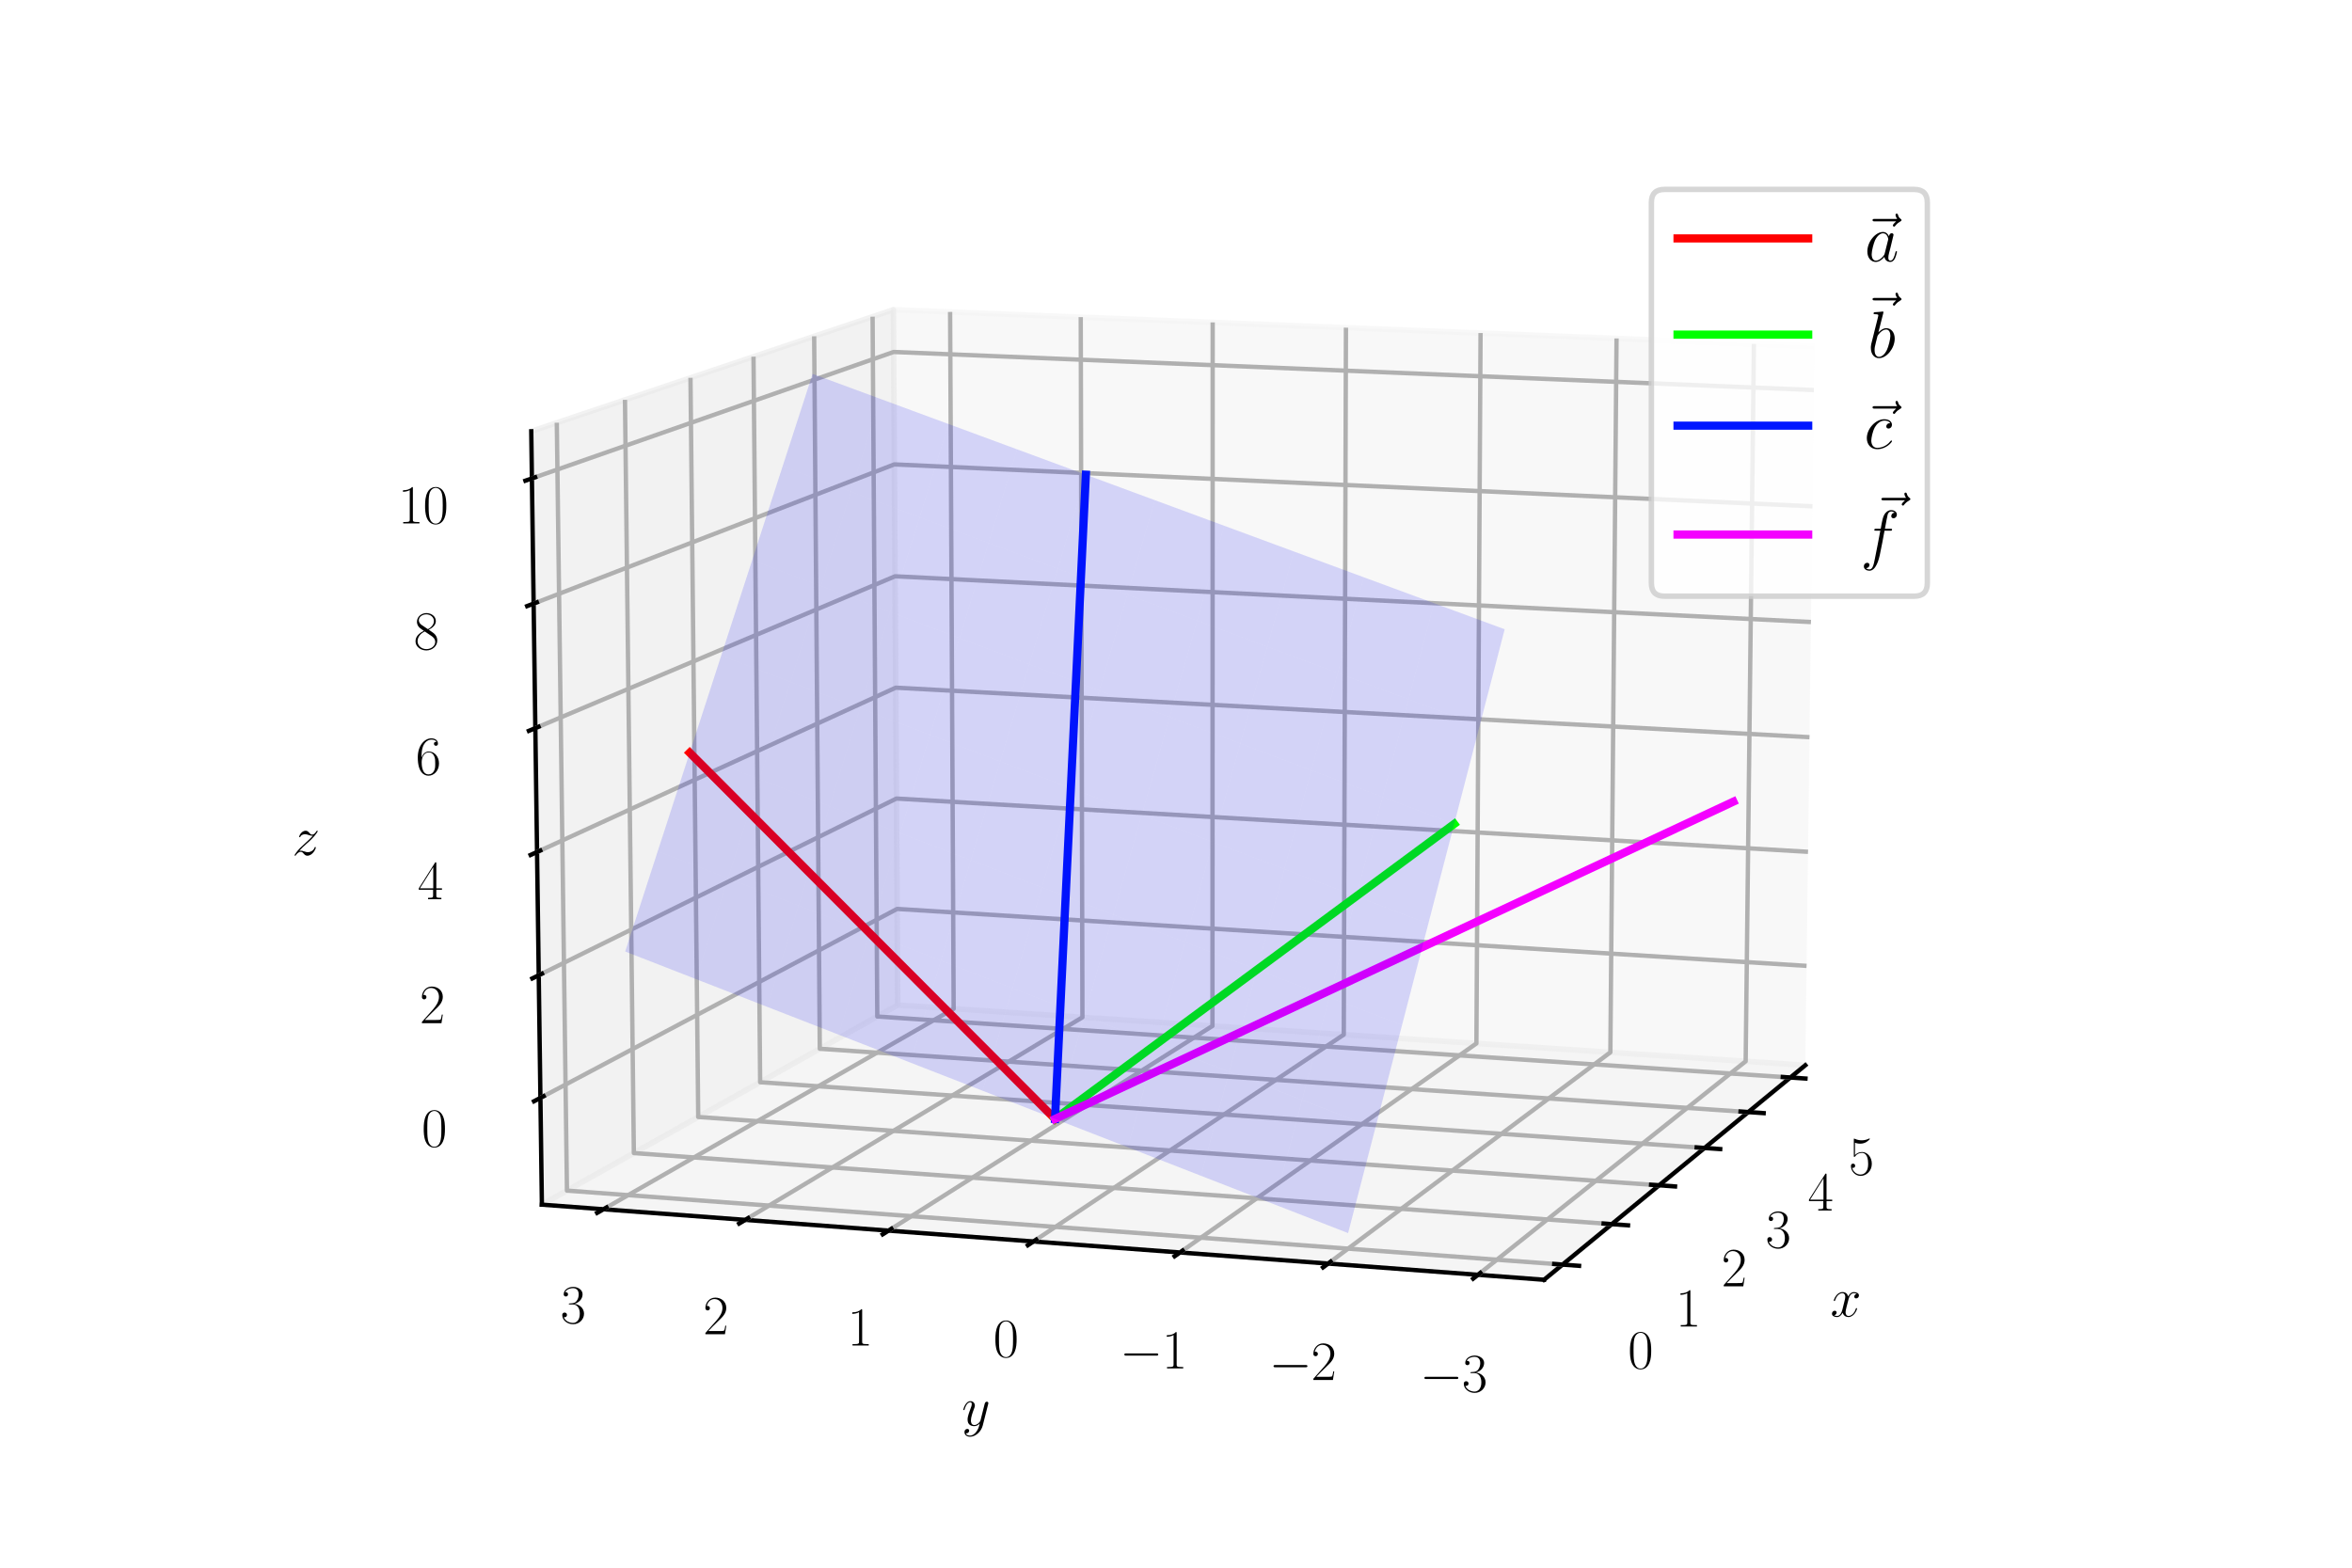 <?xml version="1.0" encoding="utf-8" standalone="no"?>
<!DOCTYPE svg PUBLIC "-//W3C//DTD SVG 1.1//EN"
  "http://www.w3.org/Graphics/SVG/1.1/DTD/svg11.dtd">
<svg xmlns:xlink="http://www.w3.org/1999/xlink" width="432pt" height="288pt" viewBox="0 0 432 288" xmlns="http://www.w3.org/2000/svg" version="1.1">
 <defs>
  <style type="text/css">*{stroke-linejoin: round; stroke-linecap: butt}</style>
 </defs>
 <g id="figure_1">
  <g id="patch_1">
   <path d="M 0 288 
L 432 288 
L 432 0 
L 0 0 
z
" style="fill: #ffffff"/>
  </g>
  <g id="patch_2">
   <path d="M 72 288 
L 360 288 
L 360 0 
L 72 0 
z
" style="fill: #ffffff"/>
  </g>
  <g id="pane3d_1">
   <g id="patch_3">
    <path d="M 331.586 195.696 
L 164.887 184.64 
L 164.087 56.892 
L 333.267 63.621 
" style="fill: #f2f2f2; opacity: 0.5; stroke: #f2f2f2; stroke-linejoin: miter"/>
   </g>
  </g>
  <g id="pane3d_2">
   <g id="patch_4">
    <path d="M 99.531 221.308 
L 164.887 184.64 
L 164.087 56.892 
L 97.577 79.234 
" style="fill: #e6e6e6; opacity: 0.5; stroke: #e6e6e6; stroke-linejoin: miter"/>
   </g>
  </g>
  <g id="pane3d_3">
   <g id="patch_5">
    <path d="M 283.598 235.107 
L 331.586 195.696 
L 164.887 184.64 
L 99.531 221.308 
" style="fill: #ececec; opacity: 0.5; stroke: #ececec; stroke-linejoin: miter"/>
   </g>
  </g>
  <g id="axis3d_1">
   <g id="line2d_1">
    <path d="M 331.586 195.696 
L 283.598 235.107 
" style="fill: none; stroke: #000000; stroke-width: 0.8; stroke-linecap: square"/>
   </g>
   <g id="text_1">
    <!-- $x$ -->
    <g transform="translate(336.196 241.856)scale(0.1 -0.1)">
     <defs>
      <path id="CMMI12-78" d="M 3034 2606 
C 2829 2567 2752 2414 2752 2293 
C 2752 2139 2874 2088 2963 2088 
C 3155 2088 3290 2254 3290 2427 
C 3290 2695 2982 2816 2714 2816 
C 2323 2816 2106 2433 2048 2312 
C 1901 2816 1504 2816 1389 2816 
C 736 2816 390 1980 390 1839 
C 390 1814 416 1782 461 1782 
C 512 1782 525 1820 538 1846 
C 755 2555 1184 2689 1370 2689 
C 1658 2689 1715 2420 1715 2267 
C 1715 2127 1677 1980 1600 1673 
L 1382 798 
C 1286 415 1101 64 762 64 
C 730 64 570 64 435 147 
C 666 192 717 383 717 460 
C 717 588 621 664 499 664 
C 346 664 179 530 179 326 
C 179 57 480 -64 755 -64 
C 1062 -64 1280 179 1414 441 
C 1517 64 1837 -64 2074 -64 
C 2726 -64 3072 773 3072 913 
C 3072 945 3046 971 3008 971 
C 2950 971 2944 939 2925 888 
C 2752 326 2381 64 2093 64 
C 1869 64 1747 230 1747 492 
C 1747 632 1773 734 1875 1156 
L 2099 2024 
C 2195 2408 2413 2689 2707 2689 
C 2720 2689 2899 2689 3034 2606 
z
" transform="scale(0.016)"/>
     </defs>
     <use xlink:href="#CMMI12-78" transform="scale(0.996)"/>
    </g>
   </g>
   <g id="Line3DCollection_1">
    <path d="M 286.99 232.321 
L 104.135 218.725 
L 102.269 77.658 
" style="fill: none; stroke: #b0b0b0; stroke-width: 0.8"/>
    <path d="M 296.038 224.89 
L 116.425 211.83 
L 114.79 73.452 
" style="fill: none; stroke: #b0b0b0; stroke-width: 0.8"/>
    <path d="M 304.727 217.754 
L 128.244 205.199 
L 126.824 69.409 
" style="fill: none; stroke: #b0b0b0; stroke-width: 0.8"/>
    <path d="M 313.078 210.896 
L 139.619 198.817 
L 138.399 65.521 
" style="fill: none; stroke: #b0b0b0; stroke-width: 0.8"/>
    <path d="M 321.109 204.301 
L 150.574 192.67 
L 149.54 61.778 
" style="fill: none; stroke: #b0b0b0; stroke-width: 0.8"/>
    <path d="M 328.839 197.952 
L 161.132 186.747 
L 160.272 58.173 
" style="fill: none; stroke: #b0b0b0; stroke-width: 0.8"/>
   </g>
   <g id="xtick_1">
    <g id="line2d_2">
     <path d="M 285.472 232.208 
L 290.03 232.547 
" style="fill: none; stroke: #000000; stroke-width: 0.8; stroke-linecap: square"/>
    </g>
    <g id="text_2">
     <!-- $\mathdefault{0}$ -->
     <g transform="translate(298.998 251.378)scale(0.1 -0.1)">
      <defs>
       <path id="CMR17-30" d="M 2688 2025 
C 2688 2416 2682 3080 2413 3591 
C 2176 4039 1798 4198 1466 4198 
C 1158 4198 768 4058 525 3597 
C 269 3118 243 2524 243 2025 
C 243 1661 250 1106 448 619 
C 723 -39 1216 -128 1466 -128 
C 1760 -128 2208 -7 2470 600 
C 2662 1042 2688 1559 2688 2025 
z
M 1466 -26 
C 1056 -26 813 325 723 812 
C 653 1188 653 1738 653 2096 
C 653 2588 653 2997 736 3387 
C 858 3929 1216 4096 1466 4096 
C 1728 4096 2067 3923 2189 3400 
C 2272 3036 2278 2607 2278 2096 
C 2278 1680 2278 1169 2202 792 
C 2067 95 1690 -26 1466 -26 
z
" transform="scale(0.016)"/>
      </defs>
      <use xlink:href="#CMR17-30" transform="scale(0.996)"/>
     </g>
    </g>
   </g>
   <g id="xtick_2">
    <g id="line2d_3">
     <path d="M 294.548 224.781 
L 299.022 225.107 
" style="fill: none; stroke: #000000; stroke-width: 0.8; stroke-linecap: square"/>
    </g>
    <g id="text_3">
     <!-- $\mathdefault{1}$ -->
     <g transform="translate(307.767 243.689)scale(0.1 -0.1)">
      <defs>
       <path id="CMR17-31" d="M 1702 4058 
C 1702 4192 1696 4192 1606 4192 
C 1357 3916 979 3827 621 3827 
C 602 3827 570 3827 563 3808 
C 557 3795 557 3782 557 3648 
C 755 3648 1088 3686 1344 3839 
L 1344 461 
C 1344 236 1331 160 781 160 
L 589 160 
L 589 0 
C 896 0 1216 0 1523 0 
C 1830 0 2150 0 2458 0 
L 2458 160 
L 2266 160 
C 1715 160 1702 230 1702 458 
L 1702 4058 
z
" transform="scale(0.016)"/>
      </defs>
      <use xlink:href="#CMR17-31" transform="scale(0.996)"/>
     </g>
    </g>
   </g>
   <g id="xtick_3">
    <g id="line2d_4">
     <path d="M 303.264 217.65 
L 307.657 217.962 
" style="fill: none; stroke: #000000; stroke-width: 0.8; stroke-linecap: square"/>
    </g>
    <g id="text_4">
     <!-- $\mathdefault{2}$ -->
     <g transform="translate(316.187 236.305)scale(0.1 -0.1)">
      <defs>
       <path id="CMR17-32" d="M 2669 989 
L 2554 989 
C 2490 536 2438 459 2413 420 
C 2381 369 1920 369 1830 369 
L 602 369 
C 832 619 1280 1072 1824 1597 
C 2214 1967 2669 2402 2669 3035 
C 2669 3790 2067 4224 1395 4224 
C 691 4224 262 3604 262 3030 
C 262 2780 448 2748 525 2748 
C 589 2748 781 2787 781 3010 
C 781 3207 614 3264 525 3264 
C 486 3264 448 3258 422 3245 
C 544 3790 915 4058 1306 4058 
C 1862 4058 2227 3617 2227 3035 
C 2227 2479 1901 2000 1536 1584 
L 262 146 
L 262 0 
L 2515 0 
L 2669 989 
z
" transform="scale(0.016)"/>
      </defs>
      <use xlink:href="#CMR17-32" transform="scale(0.996)"/>
     </g>
    </g>
   </g>
   <g id="xtick_4">
    <g id="line2d_5">
     <path d="M 311.64 210.796 
L 315.955 211.097 
" style="fill: none; stroke: #000000; stroke-width: 0.8; stroke-linecap: square"/>
    </g>
    <g id="text_5">
     <!-- $\mathdefault{3}$ -->
     <g transform="translate(324.278 229.209)scale(0.1 -0.1)">
      <defs>
       <path id="CMR17-33" d="M 1414 2157 
C 1984 2157 2234 1662 2234 1090 
C 2234 320 1824 25 1453 25 
C 1114 25 563 194 390 693 
C 422 680 454 680 486 680 
C 640 680 755 782 755 948 
C 755 1133 614 1216 486 1216 
C 378 1216 211 1165 211 926 
C 211 335 787 -128 1466 -128 
C 2176 -128 2720 430 2720 1085 
C 2720 1707 2208 2157 1600 2227 
C 2086 2328 2554 2756 2554 3329 
C 2554 3820 2048 4179 1472 4179 
C 890 4179 378 3829 378 3329 
C 378 3110 544 3072 627 3072 
C 762 3072 877 3155 877 3321 
C 877 3486 762 3569 627 3569 
C 602 3569 570 3569 544 3557 
C 730 3959 1235 4032 1459 4032 
C 1683 4032 2106 3925 2106 3320 
C 2106 3143 2080 2828 1862 2550 
C 1670 2304 1453 2304 1242 2284 
C 1210 2284 1062 2269 1037 2269 
C 992 2263 966 2257 966 2208 
C 966 2163 973 2157 1101 2157 
L 1414 2157 
z
" transform="scale(0.016)"/>
      </defs>
      <use xlink:href="#CMR17-33" transform="scale(0.996)"/>
     </g>
    </g>
   </g>
   <g id="xtick_5">
    <g id="line2d_6">
     <path d="M 319.697 204.204 
L 323.936 204.493 
" style="fill: none; stroke: #000000; stroke-width: 0.8; stroke-linecap: square"/>
    </g>
    <g id="text_6">
     <!-- $\mathdefault{4}$ -->
     <g transform="translate(332.06 222.385)scale(0.1 -0.1)">
      <defs>
       <path id="CMR17-34" d="M 2150 4122 
C 2150 4256 2144 4256 2029 4256 
L 128 1254 
L 128 1088 
L 1779 1088 
L 1779 457 
C 1779 224 1766 160 1318 160 
L 1197 160 
L 1197 0 
C 1402 0 1747 0 1965 0 
C 2182 0 2528 0 2733 0 
L 2733 160 
L 2611 160 
C 2163 160 2150 224 2150 457 
L 2150 1088 
L 2803 1088 
L 2803 1254 
L 2150 1254 
L 2150 4122 
z
M 1798 3703 
L 1798 1254 
L 256 1254 
L 1798 3703 
z
" transform="scale(0.016)"/>
      </defs>
      <use xlink:href="#CMR17-34" transform="scale(0.996)"/>
     </g>
    </g>
   </g>
   <g id="xtick_6">
    <g id="line2d_7">
     <path d="M 327.451 197.859 
L 331.618 198.138 
" style="fill: none; stroke: #000000; stroke-width: 0.8; stroke-linecap: square"/>
    </g>
    <g id="text_7">
     <!-- $\mathdefault{5}$ -->
     <g transform="translate(339.55 215.818)scale(0.1 -0.1)">
      <defs>
       <path id="CMR17-35" d="M 730 3692 
C 794 3666 1056 3584 1325 3584 
C 1920 3584 2246 3911 2432 4100 
C 2432 4157 2432 4192 2394 4192 
C 2387 4192 2374 4192 2323 4163 
C 2099 4058 1837 3973 1517 3973 
C 1325 3973 1037 3999 723 4139 
C 653 4171 640 4171 634 4171 
C 602 4171 595 4164 595 4037 
L 595 2203 
C 595 2089 595 2057 659 2057 
C 691 2057 704 2070 736 2114 
C 941 2401 1222 2522 1542 2522 
C 1766 2522 2246 2382 2246 1289 
C 2246 1085 2246 715 2054 421 
C 1894 159 1645 25 1370 25 
C 947 25 518 320 403 814 
C 429 807 480 795 506 795 
C 589 795 749 840 749 1038 
C 749 1210 627 1280 506 1280 
C 358 1280 262 1190 262 1011 
C 262 454 704 -128 1382 -128 
C 2042 -128 2669 440 2669 1264 
C 2669 2030 2170 2624 1549 2624 
C 1222 2624 947 2503 730 2274 
L 730 3692 
z
" transform="scale(0.016)"/>
      </defs>
      <use xlink:href="#CMR17-35" transform="scale(0.996)"/>
     </g>
    </g>
   </g>
  </g>
  <g id="axis3d_2">
   <g id="line2d_8">
    <path d="M 99.531 221.308 
L 283.598 235.107 
" style="fill: none; stroke: #000000; stroke-width: 0.8; stroke-linecap: square"/>
   </g>
   <g id="text_8">
    <!-- $y$ -->
    <g transform="translate(176.659 261.894)scale(0.1 -0.1)">
     <defs>
      <path id="CMMI12-79" d="M 1683 -700 
C 1510 -939 1261 -1152 947 -1152 
C 870 -1152 563 -1152 467 -889 
C 486 -895 518 -895 531 -895 
C 723 -895 851 -729 851 -582 
C 851 -435 730 -384 634 -384 
C 531 -384 307 -458 307 -759 
C 307 -1071 582 -1286 947 -1286 
C 1587 -1286 2234 -700 2413 6 
L 3040 2485 
C 3046 2517 3059 2556 3059 2594 
C 3059 2689 2982 2753 2886 2753 
C 2829 2753 2694 2727 2643 2535 
L 2170 658 
C 2138 543 2138 530 2086 460 
C 1958 281 1747 64 1440 64 
C 1082 64 1050 415 1050 588 
C 1050 952 1222 1443 1395 1903 
C 1466 2088 1504 2178 1504 2305 
C 1504 2574 1312 2816 998 2816 
C 410 2816 173 1890 173 1839 
C 173 1814 198 1782 243 1782 
C 301 1782 307 1807 333 1897 
C 486 2433 730 2689 979 2689 
C 1037 2689 1146 2689 1146 2478 
C 1146 2312 1075 2127 979 1884 
C 666 1047 666 837 666 683 
C 666 77 1101 -64 1421 -64 
C 1606 -64 1837 -6 2061 230 
L 2067 224 
C 1971 -147 1907 -392 1683 -700 
z
" transform="scale(0.016)"/>
     </defs>
     <use xlink:href="#CMMI12-79" transform="scale(0.996)"/>
    </g>
   </g>
   <g id="Line3DCollection_2">
    <path d="M 322.148 63.178 
L 320.634 194.97 
L 271.46 234.197 
" style="fill: none; stroke: #b0b0b0; stroke-width: 0.8"/>
    <path d="M 296.916 62.175 
L 295.782 193.322 
L 243.94 232.134 
" style="fill: none; stroke: #b0b0b0; stroke-width: 0.8"/>
    <path d="M 271.94 61.181 
L 271.178 191.69 
L 216.726 230.094 
" style="fill: none; stroke: #b0b0b0; stroke-width: 0.8"/>
    <path d="M 247.215 60.198 
L 246.817 190.074 
L 189.813 228.076 
" style="fill: none; stroke: #b0b0b0; stroke-width: 0.8"/>
    <path d="M 222.738 59.224 
L 222.696 188.474 
L 163.197 226.081 
" style="fill: none; stroke: #b0b0b0; stroke-width: 0.8"/>
    <path d="M 198.504 58.261 
L 198.812 186.89 
L 136.872 224.107 
" style="fill: none; stroke: #b0b0b0; stroke-width: 0.8"/>
    <path d="M 174.51 57.306 
L 175.162 185.321 
L 110.834 222.155 
" style="fill: none; stroke: #b0b0b0; stroke-width: 0.8"/>
   </g>
   <g id="xtick_7">
    <g id="line2d_9">
     <path d="M 271.9 233.846 
L 270.578 234.901 
" style="fill: none; stroke: #000000; stroke-width: 0.8; stroke-linecap: square"/>
    </g>
    <g id="text_9">
     <!-- $\mathdefault{−3}$ -->
     <g transform="translate(260.776 255.686)scale(0.1 -0.1)">
      <defs>
       <path id="CMSY10-0" d="M 4218 1472 
C 4326 1472 4442 1472 4442 1600 
C 4442 1728 4326 1728 4218 1728 
L 755 1728 
C 646 1728 531 1728 531 1600 
C 531 1472 646 1472 755 1472 
L 4218 1472 
z
" transform="scale(0.016)"/>
      </defs>
      <use xlink:href="#CMSY10-0" transform="scale(0.996)"/>
      <use xlink:href="#CMR17-33" transform="translate(77.487 0)scale(0.996)"/>
     </g>
    </g>
   </g>
   <g id="xtick_8">
    <g id="line2d_10">
     <path d="M 244.403 231.787 
L 243.01 232.83 
" style="fill: none; stroke: #000000; stroke-width: 0.8; stroke-linecap: square"/>
    </g>
    <g id="text_10">
     <!-- $\mathdefault{−2}$ -->
     <g transform="translate(233.064 253.524)scale(0.1 -0.1)">
      <use xlink:href="#CMSY10-0" transform="scale(0.996)"/>
      <use xlink:href="#CMR17-32" transform="translate(77.487 0)scale(0.996)"/>
     </g>
    </g>
   </g>
   <g id="xtick_9">
    <g id="line2d_11">
     <path d="M 217.212 229.751 
L 215.75 230.782 
" style="fill: none; stroke: #000000; stroke-width: 0.8; stroke-linecap: square"/>
    </g>
    <g id="text_11">
     <!-- $\mathdefault{−1}$ -->
     <g transform="translate(205.662 251.387)scale(0.1 -0.1)">
      <use xlink:href="#CMSY10-0" transform="scale(0.996)"/>
      <use xlink:href="#CMR17-31" transform="translate(77.487 0)scale(0.996)"/>
     </g>
    </g>
   </g>
   <g id="xtick_10">
    <g id="line2d_12">
     <path d="M 190.322 227.737 
L 188.793 228.757 
" style="fill: none; stroke: #000000; stroke-width: 0.8; stroke-linecap: square"/>
    </g>
    <g id="text_12">
     <!-- $\mathdefault{0}$ -->
     <g transform="translate(182.44 249.273)scale(0.1 -0.1)">
      <use xlink:href="#CMR17-30" transform="scale(0.996)"/>
     </g>
    </g>
   </g>
   <g id="xtick_11">
    <g id="line2d_13">
     <path d="M 163.728 225.745 
L 162.132 226.754 
" style="fill: none; stroke: #000000; stroke-width: 0.8; stroke-linecap: square"/>
    </g>
    <g id="text_13">
     <!-- $\mathdefault{1}$ -->
     <g transform="translate(155.645 247.183)scale(0.1 -0.1)">
      <use xlink:href="#CMR17-31" transform="scale(0.996)"/>
     </g>
    </g>
   </g>
   <g id="xtick_12">
    <g id="line2d_14">
     <path d="M 137.425 223.775 
L 135.764 224.773 
" style="fill: none; stroke: #000000; stroke-width: 0.8; stroke-linecap: square"/>
    </g>
    <g id="text_14">
     <!-- $\mathdefault{2}$ -->
     <g transform="translate(129.145 245.116)scale(0.1 -0.1)">
      <use xlink:href="#CMR17-32" transform="scale(0.996)"/>
     </g>
    </g>
   </g>
   <g id="xtick_13">
    <g id="line2d_15">
     <path d="M 111.408 221.827 
L 109.684 222.814 
" style="fill: none; stroke: #000000; stroke-width: 0.8; stroke-linecap: square"/>
    </g>
    <g id="text_15">
     <!-- $\mathdefault{3}$ -->
     <g transform="translate(102.936 243.072)scale(0.1 -0.1)">
      <use xlink:href="#CMR17-33" transform="scale(0.996)"/>
     </g>
    </g>
   </g>
  </g>
  <g id="axis3d_3">
   <g id="line2d_16">
    <path d="M 99.531 221.308 
L 97.577 79.234 
" style="fill: none; stroke: #000000; stroke-width: 0.8; stroke-linecap: square"/>
   </g>
   <g id="text_16">
    <!-- $z$ -->
    <g transform="translate(53.665 157.101)scale(0.1 -0.1)">
     <defs>
      <path id="CMMI12-7a" d="M 813 486 
C 1088 803 1312 1004 1632 1296 
C 2016 1632 2182 1793 2272 1891 
C 2720 2338 2944 2713 2944 2764 
C 2944 2816 2893 2816 2880 2816 
C 2835 2816 2822 2793 2790 2750 
C 2630 2494 2477 2367 2310 2367 
C 2176 2367 2106 2421 1984 2565 
C 1850 2715 1741 2816 1555 2816 
C 1088 2816 806 2257 806 2128 
C 806 2108 813 2068 870 2068 
C 922 2068 928 2091 947 2133 
C 1056 2372 1363 2414 1485 2414 
C 1619 2414 1747 2376 1882 2327 
C 2125 2240 2227 2240 2291 2240 
C 2336 2240 2362 2240 2394 2246 
C 2182 1994 1837 1683 1549 1418 
L 902 816 
C 512 415 275 33 275 -12 
C 275 -51 307 -64 346 -64 
C 384 -64 390 -57 435 14 
C 538 163 742 384 979 384 
C 1114 384 1178 342 1306 193 
C 1427 61 1536 -64 1741 -64 
C 2368 -64 2726 732 2726 876 
C 2726 903 2720 942 2656 942 
C 2605 942 2598 917 2579 855 
C 2438 488 2061 338 1811 338 
C 1677 338 1549 376 1414 425 
C 1158 512 1088 512 1005 512 
C 941 512 870 512 813 486 
z
" transform="scale(0.016)"/>
     </defs>
     <use xlink:href="#CMMI12-7a" transform="scale(0.996)"/>
    </g>
   </g>
   <g id="Line3DCollection_3">
    <path d="M 99.262 201.692 
L 164.777 166.976 
L 331.818 177.442 
" style="fill: none; stroke: #b0b0b0; stroke-width: 0.8"/>
    <path d="M 98.952 179.165 
L 164.65 146.702 
L 332.085 156.487 
" style="fill: none; stroke: #b0b0b0; stroke-width: 0.8"/>
    <path d="M 98.64 156.522 
L 164.522 126.334 
L 332.353 135.431 
" style="fill: none; stroke: #b0b0b0; stroke-width: 0.8"/>
    <path d="M 98.327 133.762 
L 164.394 105.871 
L 332.622 114.275 
" style="fill: none; stroke: #b0b0b0; stroke-width: 0.8"/>
    <path d="M 98.012 110.885 
L 164.265 85.314 
L 332.893 93.017 
" style="fill: none; stroke: #b0b0b0; stroke-width: 0.8"/>
    <path d="M 97.696 87.888 
L 164.136 64.661 
L 333.165 71.657 
" style="fill: none; stroke: #b0b0b0; stroke-width: 0.8"/>
   </g>
   <g id="xtick_14">
    <g id="line2d_17">
     <path d="M 99.846 201.382 
L 98.09 202.312 
" style="fill: none; stroke: #000000; stroke-width: 0.8; stroke-linecap: square"/>
    </g>
    <g id="text_17">
     <!-- $\mathdefault{0}$ -->
     <g transform="translate(77.44 210.626)scale(0.1 -0.1)">
      <use xlink:href="#CMR17-30" transform="scale(0.996)"/>
     </g>
    </g>
   </g>
   <g id="xtick_15">
    <g id="line2d_18">
     <path d="M 99.537 178.875 
L 97.777 179.745 
" style="fill: none; stroke: #000000; stroke-width: 0.8; stroke-linecap: square"/>
    </g>
    <g id="text_18">
     <!-- $\mathdefault{2}$ -->
     <g transform="translate(77.078 187.969)scale(0.1 -0.1)">
      <use xlink:href="#CMR17-32" transform="scale(0.996)"/>
     </g>
    </g>
   </g>
   <g id="xtick_16">
    <g id="line2d_19">
     <path d="M 99.228 156.253 
L 97.462 157.062 
" style="fill: none; stroke: #000000; stroke-width: 0.8; stroke-linecap: square"/>
    </g>
    <g id="text_19">
     <!-- $\mathdefault{4}$ -->
     <g transform="translate(76.714 165.194)scale(0.1 -0.1)">
      <use xlink:href="#CMR17-34" transform="scale(0.996)"/>
     </g>
    </g>
   </g>
   <g id="xtick_17">
    <g id="line2d_20">
     <path d="M 98.916 133.514 
L 97.145 134.261 
" style="fill: none; stroke: #000000; stroke-width: 0.8; stroke-linecap: square"/>
    </g>
    <g id="text_20">
     <!-- $\mathdefault{6}$ -->
     <g transform="translate(76.349 142.302)scale(0.1 -0.1)">
      <defs>
       <path id="CMR17-36" d="M 678 2176 
C 678 3690 1395 4032 1811 4032 
C 1946 4032 2272 4009 2400 3776 
C 2298 3776 2106 3776 2106 3553 
C 2106 3381 2246 3323 2336 3323 
C 2394 3323 2566 3348 2566 3560 
C 2566 3954 2246 4179 1805 4179 
C 1043 4179 243 3390 243 1984 
C 243 253 966 -128 1478 -128 
C 2099 -128 2688 427 2688 1283 
C 2688 2081 2170 2662 1517 2662 
C 1126 2662 838 2407 678 1960 
L 678 2176 
z
M 1478 25 
C 691 25 691 1200 691 1436 
C 691 1896 909 2560 1504 2560 
C 1613 2560 1926 2560 2138 2120 
C 2253 1870 2253 1609 2253 1289 
C 2253 944 2253 690 2118 434 
C 1978 171 1773 25 1478 25 
z
" transform="scale(0.016)"/>
      </defs>
      <use xlink:href="#CMR17-36" transform="scale(0.996)"/>
     </g>
    </g>
   </g>
   <g id="xtick_18">
    <g id="line2d_21">
     <path d="M 98.603 110.657 
L 96.827 111.342 
" style="fill: none; stroke: #000000; stroke-width: 0.8; stroke-linecap: square"/>
    </g>
    <g id="text_21">
     <!-- $\mathdefault{8}$ -->
     <g transform="translate(75.981 119.29)scale(0.1 -0.1)">
      <defs>
       <path id="CMR17-38" d="M 1741 2264 
C 2144 2467 2554 2773 2554 3263 
C 2554 3841 1990 4179 1472 4179 
C 890 4179 378 3759 378 3180 
C 378 3021 416 2747 666 2505 
C 730 2442 998 2251 1171 2130 
C 883 1983 211 1634 211 934 
C 211 279 838 -128 1459 -128 
C 2144 -128 2720 362 2720 1010 
C 2720 1590 2330 1857 2074 2029 
L 1741 2264 
z
M 902 2822 
C 851 2854 595 3051 595 3351 
C 595 3739 998 4032 1459 4032 
C 1965 4032 2336 3676 2336 3262 
C 2336 2669 1670 2331 1638 2331 
C 1632 2331 1626 2331 1574 2370 
L 902 2822 
z
M 2080 1519 
C 2176 1449 2483 1240 2483 851 
C 2483 381 2010 25 1472 25 
C 890 25 448 438 448 940 
C 448 1443 838 1862 1280 2060 
L 2080 1519 
z
" transform="scale(0.016)"/>
      </defs>
      <use xlink:href="#CMR17-38" transform="scale(0.996)"/>
     </g>
    </g>
   </g>
   <g id="xtick_19">
    <g id="line2d_22">
     <path d="M 98.289 87.681 
L 96.506 88.304 
" style="fill: none; stroke: #000000; stroke-width: 0.8; stroke-linecap: square"/>
    </g>
    <g id="text_22">
     <!-- $\mathdefault{10}$ -->
     <g transform="translate(73.121 96.157)scale(0.1 -0.1)">
      <use xlink:href="#CMR17-31" transform="scale(0.996)"/>
      <use xlink:href="#CMR17-30" transform="translate(45.69 0)scale(0.996)"/>
     </g>
    </g>
   </g>
  </g>
  <g id="axes_1">
   <g id="line2d_23">
    <path d="M 193.777 205.562 
L 126.68 138.281 
" clip-path="url(#pd6428d38c6)" style="fill: none; stroke: #ff0000; stroke-width: 1.5; stroke-linecap: square"/>
   </g>
   <g id="line2d_24">
    <path d="M 193.777 205.562 
L 267.096 151.369 
" clip-path="url(#pd6428d38c6)" style="fill: none; stroke: #00ff00; stroke-width: 1.5; stroke-linecap: square"/>
   </g>
   <g id="line2d_25">
    <path d="M 193.777 205.562 
L 199.445 87.21 
" clip-path="url(#pd6428d38c6)" style="fill: none; stroke: #0016ff; stroke-width: 1.5; stroke-linecap: square"/>
   </g>
   <g id="line2d_26">
    <path d="M 193.777 205.562 
L 318.377 147.27 
" clip-path="url(#pd6428d38c6)" style="fill: none; stroke: #f400ff; stroke-width: 1.5; stroke-linecap: square"/>
   </g>
   <g id="Poly3DCollection_1">
    <path d="M 156.301 90.344 
L 161.723 73.287 
L 149.256 68.685 
L 143.746 85.67 
z
" clip-path="url(#pd6428d38c6)" style="fill: #0000f5; fill-opacity: 0.15"/>
    <path d="M 168.909 95.039 
L 174.243 77.908 
L 161.723 73.287 
L 156.301 90.344 
z
" clip-path="url(#pd6428d38c6)" style="fill: #0000f5; fill-opacity: 0.15"/>
    <path d="M 181.572 99.754 
L 186.817 82.549 
L 174.243 77.908 
L 168.909 95.039 
z
" clip-path="url(#pd6428d38c6)" style="fill: #0000f5; fill-opacity: 0.15"/>
    <path d="M 194.29 104.49 
L 199.445 87.21 
L 186.817 82.549 
L 181.572 99.754 
z
" clip-path="url(#pd6428d38c6)" style="fill: #0000f5; fill-opacity: 0.15"/>
    <path d="M 150.792 107.676 
L 156.301 90.344 
L 143.746 85.67 
L 138.149 102.926 
z
" clip-path="url(#pd6428d38c6)" style="fill: #0000f5; fill-opacity: 0.15"/>
    <path d="M 207.063 109.246 
L 212.128 91.891 
L 199.445 87.21 
L 194.29 104.49 
z
" clip-path="url(#pd6428d38c6)" style="fill: #0000f5; fill-opacity: 0.15"/>
    <path d="M 163.49 112.446 
L 168.909 95.039 
L 156.301 90.344 
L 150.792 107.676 
z
" clip-path="url(#pd6428d38c6)" style="fill: #0000f5; fill-opacity: 0.15"/>
    <path d="M 219.892 114.023 
L 224.865 96.593 
L 212.128 91.891 
L 207.063 109.246 
z
" clip-path="url(#pd6428d38c6)" style="fill: #0000f5; fill-opacity: 0.15"/>
    <path d="M 176.243 117.237 
L 181.572 99.754 
L 168.909 95.039 
L 163.49 112.446 
z
" clip-path="url(#pd6428d38c6)" style="fill: #0000f5; fill-opacity: 0.15"/>
    <path d="M 232.777 118.821 
L 237.657 101.314 
L 224.865 96.593 
L 219.892 114.023 
z
" clip-path="url(#pd6428d38c6)" style="fill: #0000f5; fill-opacity: 0.15"/>
    <path d="M 189.052 122.049 
L 194.29 104.49 
L 181.572 99.754 
L 176.243 117.237 
z
" clip-path="url(#pd6428d38c6)" style="fill: #0000f5; fill-opacity: 0.15"/>
    <path d="M 245.718 123.64 
L 250.505 106.056 
L 237.657 101.314 
L 232.777 118.821 
z
" clip-path="url(#pd6428d38c6)" style="fill: #0000f5; fill-opacity: 0.15"/>
    <path d="M 145.193 125.287 
L 150.792 107.676 
L 138.149 102.926 
L 132.461 120.461 
z
" clip-path="url(#pd6428d38c6)" style="fill: #0000f5; fill-opacity: 0.15"/>
    <path d="M 201.917 126.882 
L 207.063 109.246 
L 194.29 104.49 
L 189.052 122.049 
z
" clip-path="url(#pd6428d38c6)" style="fill: #0000f5; fill-opacity: 0.15"/>
    <path d="M 258.715 128.479 
L 263.408 110.819 
L 250.505 106.056 
L 245.718 123.64 
z
" clip-path="url(#pd6428d38c6)" style="fill: #0000f5; fill-opacity: 0.15"/>
    <path d="M 157.982 130.135 
L 163.49 112.446 
L 150.792 107.676 
L 145.193 125.287 
z
" clip-path="url(#pd6428d38c6)" style="fill: #0000f5; fill-opacity: 0.15"/>
    <path d="M 214.838 131.737 
L 219.892 114.023 
L 207.063 109.246 
L 201.917 126.882 
z
" clip-path="url(#pd6428d38c6)" style="fill: #0000f5; fill-opacity: 0.15"/>
    <path d="M 271.77 133.341 
L 276.368 115.603 
L 263.408 110.819 
L 258.715 128.479 
z
" clip-path="url(#pd6428d38c6)" style="fill: #0000f5; fill-opacity: 0.15"/>
    <path d="M 170.827 135.004 
L 176.243 117.237 
L 163.49 112.446 
L 157.982 130.135 
z
" clip-path="url(#pd6428d38c6)" style="fill: #0000f5; fill-opacity: 0.15"/>
    <path d="M 227.817 136.612 
L 232.777 118.821 
L 219.892 114.023 
L 214.838 131.737 
z
" clip-path="url(#pd6428d38c6)" style="fill: #0000f5; fill-opacity: 0.15"/>
    <path d="M 183.728 139.894 
L 189.052 122.049 
L 176.243 117.237 
L 170.827 135.004 
z
" clip-path="url(#pd6428d38c6)" style="fill: #0000f5; fill-opacity: 0.15"/>
    <path d="M 240.852 141.51 
L 245.718 123.64 
L 232.777 118.821 
L 227.817 136.612 
z
" clip-path="url(#pd6428d38c6)" style="fill: #0000f5; fill-opacity: 0.15"/>
    <path d="M 139.504 143.186 
L 145.193 125.287 
L 132.461 120.461 
L 126.68 138.281 
z
" clip-path="url(#pd6428d38c6)" style="fill: #0000f5; fill-opacity: 0.15"/>
    <path d="M 196.687 144.806 
L 201.917 126.882 
L 189.052 122.049 
L 183.728 139.894 
z
" clip-path="url(#pd6428d38c6)" style="fill: #0000f5; fill-opacity: 0.15"/>
    <path d="M 253.945 146.428 
L 258.715 128.479 
L 245.718 123.64 
L 240.852 141.51 
z
" clip-path="url(#pd6428d38c6)" style="fill: #0000f5; fill-opacity: 0.15"/>
    <path d="M 152.384 148.113 
L 157.982 130.135 
L 145.193 125.287 
L 139.504 143.186 
z
" clip-path="url(#pd6428d38c6)" style="fill: #0000f5; fill-opacity: 0.15"/>
    <path d="M 209.702 149.74 
L 214.838 131.737 
L 201.917 126.882 
L 196.687 144.806 
z
" clip-path="url(#pd6428d38c6)" style="fill: #0000f5; fill-opacity: 0.15"/>
    <path d="M 267.096 151.369 
L 271.77 133.341 
L 258.715 128.479 
L 253.945 146.428 
z
" clip-path="url(#pd6428d38c6)" style="fill: #0000f5; fill-opacity: 0.15"/>
    <path d="M 165.322 153.062 
L 170.827 135.004 
L 157.982 130.135 
L 152.384 148.113 
z
" clip-path="url(#pd6428d38c6)" style="fill: #0000f5; fill-opacity: 0.15"/>
    <path d="M 222.776 154.695 
L 227.817 136.612 
L 214.838 131.737 
L 209.702 149.74 
z
" clip-path="url(#pd6428d38c6)" style="fill: #0000f5; fill-opacity: 0.15"/>
    <path d="M 178.317 158.032 
L 183.728 139.894 
L 170.827 135.004 
L 165.322 153.062 
z
" clip-path="url(#pd6428d38c6)" style="fill: #0000f5; fill-opacity: 0.15"/>
    <path d="M 235.907 159.673 
L 240.852 141.51 
L 227.817 136.612 
L 222.776 154.695 
z
" clip-path="url(#pd6428d38c6)" style="fill: #0000f5; fill-opacity: 0.15"/>
    <path d="M 133.721 161.38 
L 139.504 143.186 
L 126.68 138.281 
L 120.804 156.394 
z
" clip-path="url(#pd6428d38c6)" style="fill: #0000f5; fill-opacity: 0.15"/>
    <path d="M 191.37 163.025 
L 196.687 144.806 
L 183.728 139.894 
L 178.317 158.032 
z
" clip-path="url(#pd6428d38c6)" style="fill: #0000f5; fill-opacity: 0.15"/>
    <path d="M 249.097 164.673 
L 253.945 146.428 
L 240.852 141.51 
L 235.907 159.673 
z
" clip-path="url(#pd6428d38c6)" style="fill: #0000f5; fill-opacity: 0.15"/>
    <path d="M 146.695 166.388 
L 152.384 148.113 
L 139.504 143.186 
L 133.721 161.38 
z
" clip-path="url(#pd6428d38c6)" style="fill: #0000f5; fill-opacity: 0.15"/>
    <path d="M 204.481 168.04 
L 209.702 149.74 
L 196.687 144.806 
L 191.37 163.025 
z
" clip-path="url(#pd6428d38c6)" style="fill: #0000f5; fill-opacity: 0.15"/>
    <path d="M 262.346 169.695 
L 267.096 151.369 
L 253.945 146.428 
L 249.097 164.673 
z
" clip-path="url(#pd6428d38c6)" style="fill: #0000f5; fill-opacity: 0.15"/>
    <path d="M 159.726 171.418 
L 165.322 153.062 
L 152.384 148.113 
L 146.695 166.388 
z
" clip-path="url(#pd6428d38c6)" style="fill: #0000f5; fill-opacity: 0.15"/>
    <path d="M 217.651 173.078 
L 222.776 154.695 
L 209.702 149.74 
L 204.481 168.04 
z
" clip-path="url(#pd6428d38c6)" style="fill: #0000f5; fill-opacity: 0.15"/>
    <path d="M 172.817 176.471 
L 178.317 158.032 
L 165.322 153.062 
L 159.726 171.418 
z
" clip-path="url(#pd6428d38c6)" style="fill: #0000f5; fill-opacity: 0.15"/>
    <path d="M 230.88 178.138 
L 235.907 159.673 
L 222.776 154.695 
L 217.651 173.078 
z
" clip-path="url(#pd6428d38c6)" style="fill: #0000f5; fill-opacity: 0.15"/>
    <path d="M 127.842 179.875 
L 133.721 161.38 
L 120.804 156.394 
L 114.832 174.806 
z
" clip-path="url(#pd6428d38c6)" style="fill: #0000f5; fill-opacity: 0.15"/>
    <path d="M 185.965 181.546 
L 191.37 163.025 
L 178.317 158.032 
L 172.817 176.471 
z
" clip-path="url(#pd6428d38c6)" style="fill: #0000f5; fill-opacity: 0.15"/>
    <path d="M 244.168 183.22 
L 249.097 164.673 
L 235.907 159.673 
L 230.88 178.138 
z
" clip-path="url(#pd6428d38c6)" style="fill: #0000f5; fill-opacity: 0.15"/>
    <path d="M 140.91 184.966 
L 146.695 166.388 
L 133.721 161.38 
L 127.842 179.875 
z
" clip-path="url(#pd6428d38c6)" style="fill: #0000f5; fill-opacity: 0.15"/>
    <path d="M 199.173 186.645 
L 204.481 168.04 
L 191.37 163.025 
L 185.965 181.546 
z
" clip-path="url(#pd6428d38c6)" style="fill: #0000f5; fill-opacity: 0.15"/>
    <path d="M 257.516 188.326 
L 262.346 169.695 
L 249.097 164.673 
L 244.168 183.22 
z
" clip-path="url(#pd6428d38c6)" style="fill: #0000f5; fill-opacity: 0.15"/>
    <path d="M 154.037 190.08 
L 159.726 171.418 
L 146.695 166.388 
L 140.91 184.966 
z
" clip-path="url(#pd6428d38c6)" style="fill: #0000f5; fill-opacity: 0.15"/>
    <path d="M 212.441 191.766 
L 217.651 173.078 
L 204.481 168.04 
L 199.173 186.645 
z
" clip-path="url(#pd6428d38c6)" style="fill: #0000f5; fill-opacity: 0.15"/>
    <path d="M 167.224 195.217 
L 172.817 176.471 
L 159.726 171.418 
L 154.037 190.08 
z
" clip-path="url(#pd6428d38c6)" style="fill: #0000f5; fill-opacity: 0.15"/>
    <path d="M 225.769 196.911 
L 230.88 178.138 
L 217.651 173.078 
L 212.441 191.766 
z
" clip-path="url(#pd6428d38c6)" style="fill: #0000f5; fill-opacity: 0.15"/>
    <path d="M 180.47 200.378 
L 185.965 181.546 
L 172.817 176.471 
L 167.224 195.217 
z
" clip-path="url(#pd6428d38c6)" style="fill: #0000f5; fill-opacity: 0.15"/>
    <path d="M 239.156 202.078 
L 244.168 183.22 
L 230.88 178.138 
L 225.769 196.911 
z
" clip-path="url(#pd6428d38c6)" style="fill: #0000f5; fill-opacity: 0.15"/>
    <path d="M 193.777 205.562 
L 199.173 186.645 
L 185.965 181.546 
L 180.47 200.378 
z
" clip-path="url(#pd6428d38c6)" style="fill: #0000f5; fill-opacity: 0.15"/>
    <path d="M 252.605 207.27 
L 257.516 188.326 
L 244.168 183.22 
L 239.156 202.078 
z
" clip-path="url(#pd6428d38c6)" style="fill: #0000f5; fill-opacity: 0.15"/>
    <path d="M 207.143 210.769 
L 212.441 191.766 
L 199.173 186.645 
L 193.777 205.562 
z
" clip-path="url(#pd6428d38c6)" style="fill: #0000f5; fill-opacity: 0.15"/>
    <path d="M 220.571 216 
L 225.769 196.911 
L 212.441 191.766 
L 207.143 210.769 
z
" clip-path="url(#pd6428d38c6)" style="fill: #0000f5; fill-opacity: 0.15"/>
    <path d="M 234.06 221.255 
L 239.156 202.078 
L 225.769 196.911 
L 220.571 216 
z
" clip-path="url(#pd6428d38c6)" style="fill: #0000f5; fill-opacity: 0.15"/>
    <path d="M 247.611 226.534 
L 252.605 207.27 
L 239.156 202.078 
L 234.06 221.255 
z
" clip-path="url(#pd6428d38c6)" style="fill: #0000f5; fill-opacity: 0.15"/>
   </g>
   <g id="legend_1">
    <g id="patch_6">
     <path d="M 305.719 109.526 
L 351.6 109.526 
Q 354 109.526 354 107.126 
L 354 37.2 
Q 354 34.8 351.6 34.8 
L 305.719 34.8 
Q 303.319 34.8 303.319 37.2 
L 303.319 107.126 
Q 303.319 109.526 305.719 109.526 
z
" style="fill: #ffffff; opacity: 0.8; stroke: #cccccc; stroke-linejoin: miter"/>
    </g>
    <g id="line2d_27">
     <path d="M 308.119 43.8 
L 320.119 43.8 
L 332.119 43.8 
" style="fill: none; stroke: #ff0000; stroke-width: 1.5; stroke-linecap: square"/>
    </g>
    <g id="text_23">
     <!-- $\vec{a}$ -->
     <g transform="translate(341.719 48)scale(0.12 -0.12)">
      <defs>
       <path id="CMMI12-7e" d="M 3424 3835 
C 3347 3764 3110 3540 3110 3451 
C 3110 3387 3168 3329 3232 3329 
C 3290 3329 3315 3368 3360 3432 
C 3514 3624 3686 3745 3834 3828 
C 3898 3867 3942 3886 3942 3956 
C 3942 4014 3891 4046 3853 4078 
C 3674 4200 3629 4372 3610 4449 
C 3590 4500 3571 4577 3482 4577 
C 3443 4577 3366 4552 3366 4456 
C 3366 4398 3405 4244 3526 4072 
L 1376 4072 
C 1267 4072 1158 4072 1158 3950 
C 1158 3835 1274 3835 1376 3835 
L 3424 3835 
z
" transform="scale(0.016)"/>
       <path id="CMMI12-61" d="M 1926 760 
C 1894 651 1894 639 1805 517 
C 1664 338 1382 64 1082 64 
C 819 64 672 300 672 677 
C 672 1028 870 1743 992 2012 
C 1210 2459 1510 2689 1760 2689 
C 2182 2689 2266 2165 2266 2114 
C 2266 2108 2246 2024 2240 2012 
L 1926 760 
z
M 2336 2395 
C 2266 2561 2093 2816 1760 2816 
C 1037 2816 256 1884 256 939 
C 256 307 627 -64 1062 -64 
C 1414 -64 1715 211 1894 422 
C 1958 45 2259 -64 2451 -64 
C 2643 -64 2797 51 2912 281 
C 3014 498 3104 888 3104 913 
C 3104 945 3078 971 3040 971 
C 2982 971 2976 939 2950 843 
C 2854 466 2733 64 2470 64 
C 2285 64 2272 230 2272 358 
C 2272 505 2291 575 2349 824 
C 2394 984 2426 1124 2477 1309 
C 2714 2267 2771 2497 2771 2535 
C 2771 2625 2701 2695 2605 2695 
C 2400 2695 2349 2472 2336 2395 
z
" transform="scale(0.016)"/>
      </defs>
      <use xlink:href="#CMMI12-7e" transform="scale(0.996)"/>
      <use xlink:href="#CMMI12-61" transform="translate(6.446 0)scale(0.996)"/>
     </g>
    </g>
    <g id="line2d_28">
     <path d="M 308.119 61.476 
L 320.119 61.476 
L 332.119 61.476 
" style="fill: none; stroke: #00ff00; stroke-width: 1.5; stroke-linecap: square"/>
    </g>
    <g id="text_24">
     <!-- $\vec{b}$ -->
     <g transform="translate(341.719 65.676)scale(0.12 -0.12)">
      <defs>
       <path id="CMMI12-62" d="M 1478 4257 
C 1485 4283 1498 4321 1498 4352 
C 1498 4416 1434 4416 1421 4416 
C 1414 4416 1184 4393 1069 4377 
C 960 4377 864 4358 749 4358 
C 595 4345 550 4339 550 4224 
C 550 4160 614 4160 678 4160 
C 1005 4160 1005 4103 1005 4040 
C 1005 3996 954 3811 928 3696 
L 774 3085 
C 710 2831 346 1387 320 1272 
C 288 1114 288 1005 288 922 
C 288 274 653 -64 1069 -64 
C 1811 -64 2579 888 2579 1814 
C 2579 2401 2246 2816 1766 2816 
C 1434 2816 1133 2542 1011 2414 
L 1478 4257 
z
M 1075 64 
C 870 64 646 217 646 715 
C 646 926 666 1047 781 1494 
C 800 1577 902 1986 928 2069 
C 941 2120 1318 2689 1754 2689 
C 2035 2689 2163 2408 2163 2076 
C 2163 1769 1984 1047 1824 715 
C 1664 370 1370 64 1075 64 
z
" transform="scale(0.016)"/>
      </defs>
      <use xlink:href="#CMMI12-7e" transform="translate(0 26.29)scale(0.996)"/>
      <use xlink:href="#CMMI12-62" transform="translate(11.312 0)scale(0.996)"/>
     </g>
    </g>
    <g id="line2d_29">
     <path d="M 308.119 78.201 
L 320.119 78.201 
L 332.119 78.201 
" style="fill: none; stroke: #0016ff; stroke-width: 1.5; stroke-linecap: square"/>
    </g>
    <g id="text_25">
     <!-- $\vec{c}$ -->
     <g transform="translate(341.719 82.401)scale(0.12 -0.12)">
      <defs>
       <path id="CMMI12-63" d="M 2502 2431 
C 2381 2431 2323 2431 2234 2355 
C 2195 2323 2125 2227 2125 2125 
C 2125 1997 2221 1920 2342 1920 
C 2496 1920 2669 2044 2669 2292 
C 2669 2588 2374 2816 1933 2816 
C 1094 2816 256 1903 256 996 
C 256 441 602 -64 1254 -64 
C 2125 -64 2675 622 2675 706 
C 2675 744 2637 776 2611 776 
C 2592 776 2586 770 2528 713 
C 2118 162 1510 64 1267 64 
C 826 64 685 446 685 764 
C 685 988 794 1605 1024 2039 
C 1190 2338 1536 2682 1939 2682 
C 2022 2682 2374 2682 2502 2431 
z
" transform="scale(0.016)"/>
      </defs>
      <use xlink:href="#CMMI12-7e" transform="scale(0.996)"/>
      <use xlink:href="#CMMI12-63" transform="translate(5.639 0)scale(0.996)"/>
     </g>
    </g>
    <g id="line2d_30">
     <path d="M 308.119 98.202 
L 320.119 98.202 
L 332.119 98.202 
" style="fill: none; stroke: #f400ff; stroke-width: 1.5; stroke-linecap: square"/>
    </g>
    <g id="text_26">
     <!-- $\vec{f}$ -->
     <g transform="translate(341.719 102.402)scale(0.12 -0.12)">
      <defs>
       <path id="CMMI12-66" d="M 2854 2566 
C 2982 2566 3034 2566 3034 2688 
C 3034 2752 2982 2752 2867 2752 
L 2349 2752 
C 2470 3429 2560 3897 2611 4107 
C 2650 4265 2784 4416 2950 4416 
C 3085 4416 3219 4358 3283 4298 
C 3034 4272 2957 4082 2957 3969 
C 2957 3837 3053 3759 3174 3759 
C 3302 3759 3494 3870 3494 4119 
C 3494 4393 3226 4544 2944 4544 
C 2669 4544 2400 4334 2272 4078 
C 2157 3848 2093 3611 1946 2752 
L 1517 2752 
C 1395 2752 1331 2752 1331 2637 
C 1331 2566 1370 2566 1498 2566 
L 1907 2566 
C 1792 1976 1530 542 1382 -137 
C 1274 -689 1178 -1152 858 -1152 
C 838 -1152 653 -1152 538 -1031 
C 864 -1005 864 -726 864 -720 
C 864 -593 768 -517 646 -517 
C 518 -517 326 -625 326 -867 
C 326 -1140 608 -1280 858 -1280 
C 1510 -1280 1779 -118 1850 199 
C 1965 688 2278 2376 2310 2566 
L 2854 2566 
z
" transform="scale(0.016)"/>
      </defs>
      <use xlink:href="#CMMI12-7e" transform="translate(13.569 26.29)scale(0.996)"/>
      <use xlink:href="#CMMI12-66" transform="scale(0.996)"/>
     </g>
    </g>
   </g>
  </g>
 </g>
 <defs>
  <clipPath id="pd6428d38c6">
   <rect x="72" y="0" width="288" height="288"/>
  </clipPath>
 </defs>
</svg>
